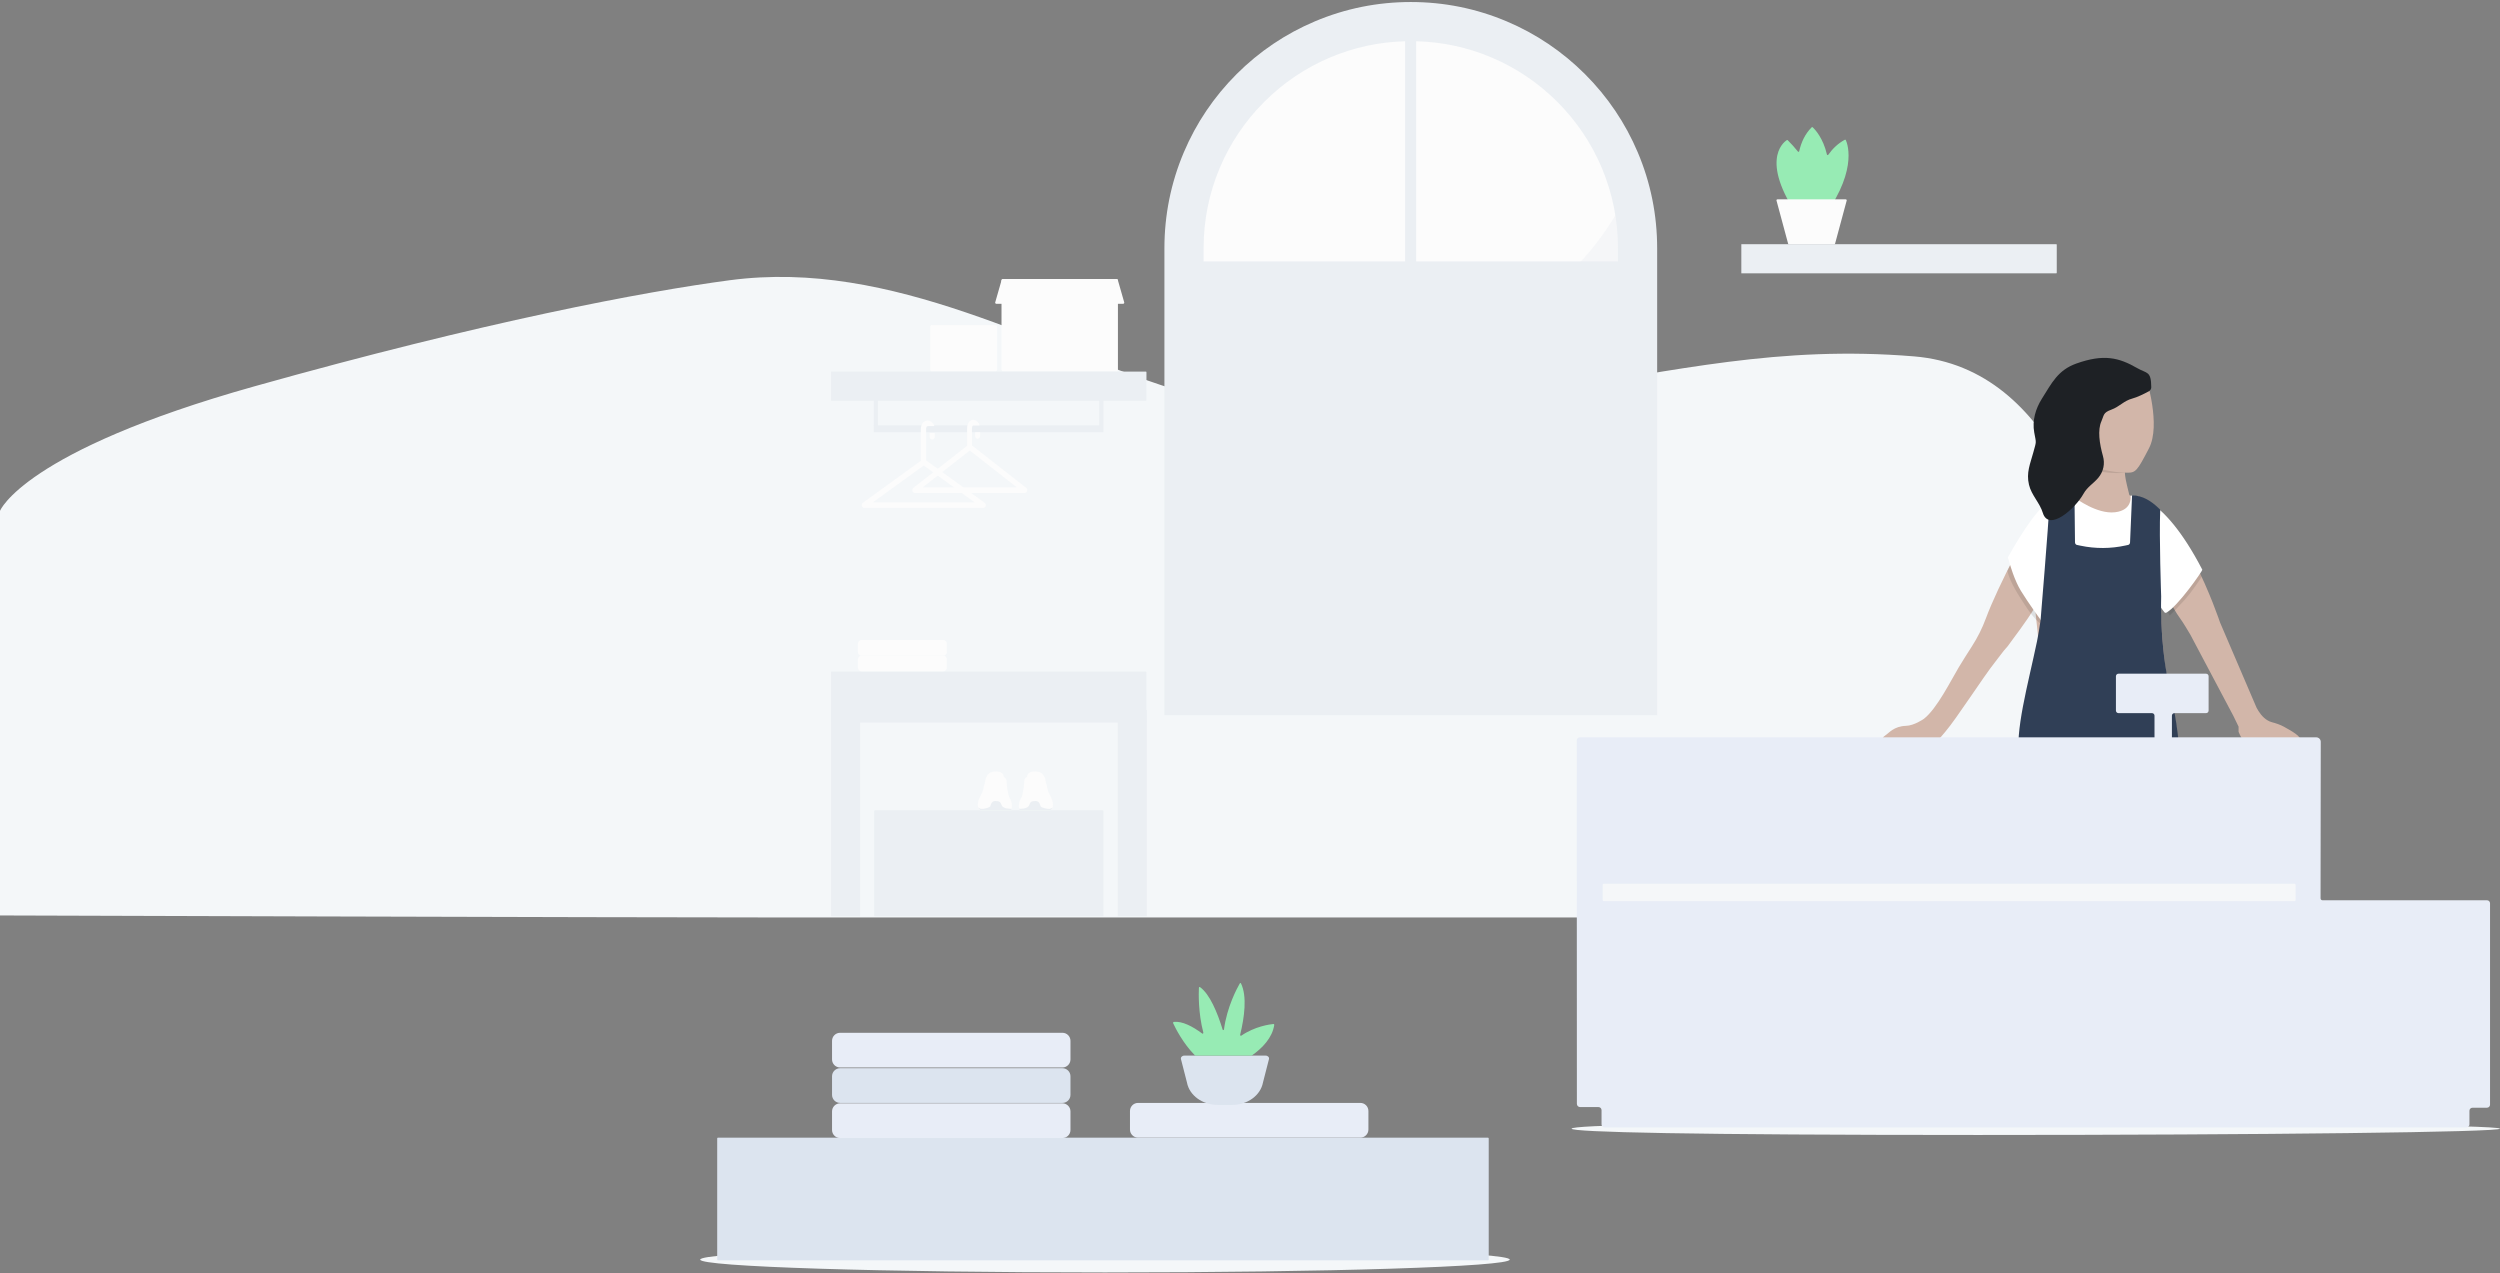 <svg xmlns="http://www.w3.org/2000/svg" width="964" height="491" viewBox="0 0 964 491">
  <rect x="0" y="0" width="964" height="491" fill="#808080" stroke="none"/>
  <g id="Page-1" fill="none" fill-rule="evenodd" stroke="none" stroke-width="1">
    <g id="illustration-login" fill-rule="nonzero">
      <g id="Background" fill="#F4F7F9" transform="translate(0 106.022)">
        <path id="Fill-1" d="M301.364,247.756 L783.121,247.756 L886,247.756 C886,247.756 882.444,221.301 873.772,205.082 C865.1,188.862 824.632,186.954 815.96,137.342 C810.163,104.181 793.207,35.931 738.063,31.399 C685.794,27.103 646.512,36.972 596.288,44.495 C550.646,51.331 502.463,59.011 458.066,45.76 C401.698,28.935 344.758,-6.406 281.343,2.041 C248.204,6.456 187,17.978 98,42.978 C9,67.978 5.68434189e-14,90.978 5.68434189e-14,90.978 C5.68434189e-14,90.978 5.68434189e-14,246.978 5.68434189e-14,246.978 C5.68434189e-14,246.978 235.903,247.756 301.364,247.756 Z"/>
      </g>
      <g id="Fenster" transform="translate(449 .778)">
        <path id="Fill-9" fill="#FCFCFC" d="M186,94.517 L186,270 L4,270 L4,94.517 C4,44.527 44.743,4 95.001,4 C145.258,4 186,44.527 186,94.517"/>
        <path id="Fill-10" fill="#EBEFF3" fill-opacity=".4" d="M6,171.223 L6,270 L188,270 L188,94.271 C188,86.431 187,78.824 185.121,71.568 C183.54,75.351 181.811,65.696 179.92,70.247 C149.939,142.42 30.251,166.948 6,171.223"/>
        <path id="Fill-11" fill="#EBEFF3" d="M97.079,259.899 L174.891,259.899 L174.891,187.667 L97.079,187.667 L97.079,259.899 Z M15.109,259.899 L92.802,259.899 L92.802,187.667 L15.109,187.667 L15.109,259.899 Z M21.383,63.868 C25.407,54.361 31.169,45.821 38.508,38.486 C45.852,31.149 54.397,25.391 63.906,21.37 C73.078,17.494 82.789,15.4 92.803,15.132 L92.803,100.018 L15.109,100.018 L15.109,94.944 C15.109,84.161 17.22,73.706 21.383,63.868 L21.383,63.868 Z M15.11,183.393 L92.803,183.393 L92.803,104.291 L15.11,104.291 L15.11,183.393 Z M97.079,183.393 L174.891,183.393 L174.891,104.291 L97.079,104.291 L97.079,183.393 Z M151.492,38.486 C158.831,45.821 164.593,54.361 168.618,63.869 C172.78,73.706 174.891,84.161 174.891,94.944 L174.891,100.018 L97.079,100.018 L97.079,15.128 C107.136,15.381 116.887,17.478 126.094,21.37 C135.608,25.393 144.153,31.151 151.492,38.486 L151.492,38.486 Z M162.175,27.809 C153.452,19.091 143.293,12.245 131.98,7.463 C120.265,2.511 107.824,0 95.002,0 C82.178,0 69.736,2.511 58.021,7.463 C46.708,12.245 36.549,19.09 27.825,27.809 C19.102,36.527 12.252,46.68 7.467,57.987 C2.512,69.695 0,82.129 0,94.944 L0,270.726 L0,275 L4.276,275 L185.724,275 L190,275 L190,270.726 L190,94.944 C190,82.129 187.488,69.695 182.533,57.987 C177.748,46.68 170.899,36.527 162.175,27.809 Z"/>
      </g>
      <g id="Wall-deco-1" transform="translate(320.445 107.613)">
        <path id="Fill-19" fill="#EBEFF3" d="M7.38964445e-13,35.681 L121.454,35.681 C121.55,35.681 121.628,35.789 121.628,35.923 L121.628,46.676 C121.628,46.809 121.55,46.918 121.454,46.918 L7.38964445e-13,46.918 L7.38964445e-13,35.681 Z"/>
        <polygon id="Fill-24" fill="#EBEFF3" points="16.472 56.409 16.472 43.048 18.095 43.048 18.095 56.409 103.428 56.409 103.428 43.048 105.052 43.048 105.052 58.037 105.023 58.037 105.023 59.069 16.446 59.069 16.446 56.409"/>
        <path id="Fill-25" fill="#FCFCFC" d="M56.532,61.578 C56.012,61.578 55.592,61.091 55.592,60.49 L55.592,59.069 L57.472,59.069 L57.472,60.49 C57.472,61.091 57.051,61.578 56.532,61.578"/>
        <path id="Fill-26" fill="#FCFCFC" d="M35.35,80.314 L53.505,66.107 L71.66,80.314 L35.35,80.314 Z M31.383,81.721 C31.504,82.178 31.868,82.49 32.281,82.49 L74.729,82.49 C75.142,82.49 75.507,82.178 75.628,81.721 C75.749,81.264 75.598,80.768 75.256,80.501 L54.343,64.136 L54.343,57.657 C54.343,56.816 54.563,56.562 54.755,56.485 L54.755,56.409 L57.301,56.409 C56.978,55.297 56.221,54.513 55.239,54.321 C55.153,54.291 55.062,54.275 54.967,54.275 L54.758,54.275 C54.662,54.275 54.568,54.292 54.48,54.323 C53.24,54.579 52.463,55.831 52.463,57.657 L52.463,64.296 L31.755,80.501 C31.413,80.768 31.262,81.264 31.383,81.721 L31.383,81.721 Z"/>
        <path id="Fill-27" fill="#FCFCFC" d="M39.02,61.853 C38.46,61.853 38.006,61.366 38.006,60.765 L38.006,59.344 L40.035,59.344 L40.035,60.765 C40.035,61.366 39.581,61.853 39.02,61.853"/>
        <path id="Fill-28" fill="#FCFCFC" d="M16.155,86.08 L35.753,71.873 L55.352,86.08 L16.155,86.08 Z M11.873,87.486 C12.003,87.943 12.397,88.255 12.843,88.255 L58.664,88.255 C59.11,88.255 59.504,87.943 59.634,87.486 C59.765,87.029 59.602,86.534 59.233,86.266 L36.658,69.902 L36.658,57.931 C36.658,56.932 36.995,56.761 37.214,56.732 C37.251,56.736 37.282,56.748 37.316,56.756 L37.316,56.684 L39.851,56.684 C39.502,55.572 38.685,54.788 37.625,54.596 C37.532,54.566 37.434,54.55 37.332,54.55 L37.106,54.55 C37.002,54.55 36.901,54.567 36.806,54.598 C35.467,54.854 34.629,56.106 34.629,57.931 L34.629,70.061 L12.274,86.266 C11.905,86.534 11.742,87.029 11.873,87.486 L11.873,87.486 Z"/>
        <path id="Fill-34" fill="#FCFCFC" d="M110.063,2.13162821e-14 L66.303,2.13162821e-14 C65.991,2.13162821e-14 65.738,0.253 65.738,0.565 L65.738,34.948 C65.738,35.26 65.991,35.514 66.303,35.514 L110.063,35.514 C110.375,35.514 110.628,35.26 110.628,34.948 L110.628,0.565 C110.628,0.253 110.375,2.13162821e-14 110.063,2.13162821e-14"/>
        <path id="Fill-35" fill="#FCFCFC" d="M110.138,-5.32907052e-15 L66.228,-5.32907052e-15 C65.958,-5.32907052e-15 65.738,0.22 65.738,0.49 L63.289,9.054 C63.289,9.325 63.508,9.545 63.779,9.545 L112.588,9.545 C112.858,9.545 113.078,9.325 113.078,9.054 L110.628,0.49 C110.628,0.22 110.408,-5.32907052e-15 110.138,-5.32907052e-15"/>
        <path id="Fill-36" fill="#FCFCFC" d="M63.466,17.757 L38.825,17.757 C38.513,17.757 38.261,18.01 38.261,18.322 L38.261,34.948 C38.261,35.26 38.513,35.513 38.825,35.513 L63.466,35.513 C63.778,35.513 64.031,35.26 64.031,34.948 L64.031,18.322 C64.031,18.01 63.778,17.757 63.466,17.757"/>
      </g>
      <g id="Table" transform="translate(320.444 246.778)">
        <path id="Fill-20" fill="#EBEFF3" d="M0,12.178 L121.454,12.178 C121.55,12.178 121.628,12.367 121.628,12.601 L121.628,31.429 C121.628,31.663 121.55,31.852 121.454,31.852 L0,31.852 L0,12.178 Z"/>
        <path id="Fill-37" fill="#EBEFF3" d="M121.79,26.966 L121.79,106.445 C121.79,106.507 121.682,106.558 121.548,106.558 L110.805,106.558 C110.671,106.558 110.563,106.507 110.563,106.445 L110.563,26.966 L121.79,26.966 Z"/>
        <path id="Fill-38" fill="#EBEFF3" d="M11.227,26.966 L11.227,106.445 C11.227,106.507 11.119,106.558 10.986,106.558 L0.242,106.558 C0.108,106.558 3.53495011e-13,106.507 3.53495011e-13,106.445 L3.53495011e-13,26.966 L11.227,26.966 Z"/>
        <path id="Fill-61" fill="#FCFCFC" d="M11.778,12.079 L43.253,12.079 C44.033,12.079 44.665,11.447 44.665,10.666 L44.665,7.452 C44.665,6.672 44.033,6.039 43.253,6.039 L11.778,6.039 C10.999,6.039 10.366,6.672 10.366,7.452 L10.366,10.666 C10.366,11.447 10.999,12.079 11.778,12.079"/>
        <path id="Fill-62" fill="#FCFCFC" d="M11.778,6.04 L43.253,6.04 C44.033,6.04 44.665,5.407 44.665,4.627 L44.665,1.413 C44.665,0.633 44.033,-2.17603713e-14 43.253,-2.17603713e-14 L11.778,-2.17603713e-14 C10.999,-2.17603713e-14 10.366,0.633 10.366,1.413 L10.366,4.627 C10.366,5.407 10.999,6.04 11.778,6.04"/>
      </g>
      <g id="Wall-deco-1" transform="translate(670.856 49)">
        <path id="Fill-105" fill="#97EBB4" d="M40.507,4.885 C37.892,6.289 35.796,8.322 34.113,10.69 C33.973,10.887 33.665,10.824 33.611,10.589 C32.147,4.192 28.959,0.86 28.124,0.077 C28.012,-0.028 27.837,-0.025 27.729,0.083 C25.172,2.64 23.684,5.859 22.917,9.325 C22.866,9.559 22.571,9.63 22.421,9.443 C21.27,7.996 19.971,6.535 18.501,5.065 C18.407,4.971 18.259,4.953 18.147,5.026 C16.622,6.023 7.134,13.547 24.414,37.282 C24.466,37.354 24.549,37.398 24.637,37.4 L30.071,37.527 C30.16,37.529 30.245,37.488 30.3,37.419 C45.64,18.082 41.718,6.862 40.899,5.018 C40.832,4.869 40.651,4.808 40.507,4.885"/>
        <path id="Fill-23" fill="#FCFCFC" d="M19.107,45.273 L36.284,45.273 C36.506,45.273 36.698,45.152 36.743,44.983 L41.237,28.295 C41.298,28.069 41.076,27.856 40.778,27.856 L14.613,27.856 C14.315,27.856 14.093,28.069 14.154,28.295 L18.648,44.983 C18.693,45.152 18.885,45.273 19.107,45.273"/>
        <path id="Fill-21" fill="#EBEFF3" d="M0.602,45.161 L122.055,45.161 C122.151,45.161 122.229,45.269 122.229,45.403 L122.229,56.156 C122.229,56.289 122.151,56.398 122.055,56.398 L0.602,56.398 L0.602,45.161 Z"/>
      </g>
      <g id="Box-with-shoes" transform="translate(337.08 297.475)">
        <path id="Fill-29" fill="#EBEFF3" d="M88.133,55.861 L0.282,55.861 C0.126,55.861 -2.84217094e-13,55.735 -2.84217094e-13,55.579 L-2.84217094e-13,15.247 C-2.84217094e-13,15.091 0.126,14.965 0.282,14.965 L88.133,14.965 C88.289,14.965 88.416,15.091 88.416,15.247 L88.416,55.579 C88.416,55.735 88.289,55.861 88.133,55.861"/>
        <path id="Fill-30" fill="#FCFCFC" d="M41.264,8.917 C40.411,10.417 39.035,13.458 40.909,14.9 L52.894,14.9 C52.894,14.9 53.754,12.479 52.146,10.039 C52.146,10.039 51.305,8.526 51.043,3.584 C50.973,2.525 49.977,2.118 49.977,2.118 C49.977,2.118 50.127,3.46389584e-14 46.967,3.46389584e-14 C43.807,3.46389584e-14 43.415,1.997 43.415,1.997 C43.415,1.997 43.003,2.098 42.76,3.913 C42.557,5.433 42.576,4.188 42.127,6.564 C41.97,7.397 41.676,8.193 41.264,8.917"/>
        <path id="Fill-31" fill="#EBEFF3" d="M40.167,13.927 C40.427,14.135 40.934,14.45 41.601,14.436 C42.592,14.416 44.555,13.871 44.742,13.468 C44.929,13.065 45.154,11.31 46.79,11.39 C48.425,11.471 48.631,11.673 49.192,13.065 C49.753,14.456 52.68,14.455 53.031,14.345 C52.967,14.694 52.894,14.9 52.894,14.9 L40.909,14.9 C40.553,14.626 40.315,14.295 40.167,13.927"/>
        <path id="Fill-32" fill="#FCFCFC" d="M67.664,8.917 C68.517,10.417 69.893,13.458 68.019,14.9 L56.033,14.9 C56.033,14.9 55.173,12.479 56.781,10.039 C56.781,10.039 57.623,8.526 57.885,3.584 C57.955,2.525 58.95,2.118 58.95,2.118 C58.95,2.118 58.801,3.46389584e-14 61.961,3.46389584e-14 C65.121,3.46389584e-14 65.513,1.997 65.513,1.997 C65.513,1.997 65.925,2.098 66.168,3.913 C66.371,5.433 66.352,4.188 66.8,6.564 C66.958,7.397 67.252,8.193 67.664,8.917"/>
        <path id="Fill-33" fill="#EBEFF3" d="M68.76,13.927 C68.5,14.135 67.994,14.45 67.327,14.436 C66.336,14.416 64.372,13.871 64.186,13.468 C63.999,13.065 63.774,11.31 62.138,11.39 C60.502,11.471 60.297,11.673 59.736,13.065 C59.175,14.456 56.248,14.455 55.897,14.345 C55.961,14.694 56.033,14.9 56.033,14.9 L68.019,14.9 C68.375,14.626 68.613,14.295 68.76,13.927"/>
      </g>
      <g id="Cash-desk" transform="translate(606 137.778)">
        <g id="Group" transform="matrix(-1 0 0 1 281 0)">
          <path id="Fill-218" fill="#D2B6A9" d="M151.997,142.1 C148.985,142.011 145.385,139.589 145.105,139.37 C140.047,135.405 134.666,124.477 131.707,119.546 C130.245,117.109 128.304,114.048 126.601,111.402 C124.429,108.028 122.63,104.428 121.241,100.663 C116.557,87.974 103.772,64.04 100.081,59.158 C95.843,53.553 89.318,55.83 86.721,54.19 L86.752,54.337 C86.731,54.324 86.709,54.312 86.689,54.299 C84.676,53.028 84.235,43.682 84.138,39.601 C86.716,37.893 89.202,35.582 91.306,32.45 C99.101,20.842 90.035,1.355 77.834,2.456 C65.634,3.557 66.057,2.71 59.364,8.387 C59.364,8.387 53.687,26.095 58.347,35.076 C63.007,44.057 63.516,44.566 66.989,44.481 C67.183,44.476 67.409,44.47 67.661,44.462 C67.606,44.979 67.561,45.432 67.532,45.772 C67.407,47.219 66.323,51.481 65.982,52.904 C65.92,53.164 65.698,53.358 65.431,53.375 C46.695,54.637 30.985,102.169 30.985,102.169 L16.889,135.069 C16.766,135.31 16.504,135.787 16.154,136.354 C14.997,138.224 13.161,140.121 11.036,140.683 C9.506,141.088 7.798,141.634 6.386,142.41 C2.919,144.316 -0.212,146.179 0.011,147.54 C0.235,148.901 0.347,148.76 8.063,148.76 L21.26,148.76 C21.26,148.76 22.451,147.697 23.804,144.415 C23.812,144.418 23.804,142.41 23.804,142.41 L25.84,138.217 L42.426,106.909 C43.623,104.944 45.002,102.526 46.354,100.663 C49.698,96.058 51.884,90.647 53.895,86.547 C54.206,94.098 53.416,115.885 50.494,127.938 C47.227,141.412 46.547,155.566 46.547,155.566 C46.547,155.566 107.868,155.497 107.928,155.158 C107.937,155.11 107.944,155.06 107.953,155.012 L108.056,155.502 C109.97,144.701 104.775,126.655 101.22,109.566 C100.715,107.139 102.487,98.996 102.072,95.983 C105.795,102.23 110.787,108.495 112.332,110.738 C112.724,111.306 113.16,111.839 113.639,112.336 C114.488,113.214 115.995,115.386 117.732,117.564 C122.264,123.247 132.576,139.37 136.913,144.415 C138.305,146.034 139.315,147.266 139.326,147.262 L140.62,148.361 C140.861,148.566 141.167,148.68 141.484,148.683 L161.308,148.678 C161.308,148.678 161.731,146.897 160.18,145.909 C158.628,144.922 156.794,142.241 151.997,142.1 Z"/>
          <path id="Fill-220" fill="#000" fill-opacity=".1" d="M67.66,44.467 C67.658,44.487 67.656,44.507 67.654,44.527 C69.21,44.679 75.278,45.039 84.251,42.653 C84.188,41.412 84.157,40.46 84.138,39.601 C83.981,39.734 78.519,44.101 67.66,44.467"/>
          <path id="Fill-221" fill="#FFF" d="M37.791,81.89 C37.586,82.285 47.324,96.16 51.628,98.455 C51.9,98.6 52.236,98.53 52.421,98.284 L58.66,89.965 L100.034,101.384 C100.034,101.384 104.86,94.761 107.707,90.113 C110.3,85.879 111.941,80.111 112.557,77.764 C112.768,77.572 112.819,77.261 112.681,77.011 C111.091,74.135 101.918,57.858 97.04,56.122 C91.687,54.216 86.689,54.299 86.689,54.299 C86.689,54.299 78.44,60.567 71.453,59.751 C64.467,58.934 65.463,53.374 65.463,53.374 C65.463,53.374 53.669,51.313 37.791,81.89"/>
          <path id="Fill-222" fill="#000" fill-opacity=".1" d="M38.634,83.386 C38.433,83.811 38.231,84.237 38.036,84.657 C39.064,86.225 42.044,90.684 44.407,93.339 C46.641,95.849 49.277,98.506 50.374,99.598 C50.618,99.104 50.853,98.611 51.085,98.123 C47.448,95.668 40.948,86.926 38.634,83.386"/>
          <path id="Fill-224" fill="#000" fill-opacity=".1" d="M111.902,80.13 C111.036,82.938 109.54,87.12 107.707,90.113 C104.86,94.761 100.034,101.384 100.034,101.384 L99.845,101.332 C100.072,101.713 100.303,102.094 100.539,102.473 C104.006,99.318 106.034,95.738 107.813,93.023 C111.083,88.031 112.621,84.22 112.961,82.236 C112.61,81.532 112.257,80.829 111.902,80.13"/>
          <path id="Fill-225" fill="#303F56" d="M53.655,92.174 C53.655,92.174 54.455,69.505 54.025,58.912 C54.016,58.677 54.108,58.641 54.278,58.478 C57.875,55.046 60.742,53.488 64.675,53.181 C64.787,53.174 64.884,53.265 64.882,53.378 L65.652,71.367 C65.645,71.94 66.109,72.408 66.682,72.408 L67.401,72.566 C73.107,73.82 79.014,73.847 84.731,72.644 L85.85,72.408 C86.422,72.408 86.884,71.943 86.88,71.371 L87.072,54.081 C87.073,53.969 87.169,53.882 87.281,53.891 C88.314,53.982 93.181,54.623 96.347,55.585 C96.682,55.687 96.72,55.606 96.733,55.955 C97.079,65.065 100.186,101.31 100.138,101.228 C100.55,104.227 101.006,107.012 101.509,109.428 C105.047,126.441 110.219,144.406 108.314,155.158 C106.408,165.91 86.265,155.975 68.572,155.158 C50.879,154.341 46.354,155.566 46.354,155.566 C46.354,155.566 46.775,144.57 49.355,132.615 C50.374,127.893 51.439,123.139 52.125,118.357 C53.271,110.375 53.876,101.038 53.655,92.174"/>
          <path id="Fill-89" fill="#1E2125" d="M97.739,15.883 C99.554,15.401 102.072,14.186 104.079,13.095 C104.655,12.781 105.006,12.18 105,11.542 C104.939,5.174 103.362,6.345 99.647,4.2 C92.428,0.031 86.597,-1.323 76.146,2.388 C68.983,4.932 66.66,9.897 62.871,15.883 C60.385,19.81 59.035,24.394 59.872,28.978 C60.676,33.381 60.749,32.126 59.512,36.693 C58.322,41.087 56.733,44.495 57.848,49.15 C58.821,53.208 61.991,56.073 63.165,59.944 C65.438,67.438 75.663,58.403 78.883,52.595 C80.354,49.941 82.725,48.669 84.569,46.464 C86.624,44.004 87.182,40.968 86.367,38.076 C85.016,33.28 84.247,28.02 85.787,24.628 C86.804,22.387 86.346,21.358 89.512,20.221 C92.839,19.027 94.315,16.792 97.739,15.883 Z" transform="matrix(-1 0 0 1 162.47 0)"/>
        </g>
        <path id="Fill-268" fill="#F4F7F9" d="M156.664,295 C267.859,295 358,296.09 358,297.434 C358,298.779 267.859,299.868 156.664,299.868 C45.47,299.868 0,298.779 0,297.434 C0,296.09 45.47,295 156.664,295"/>
        <path id="Fill-269" fill="#E8EDF7" d="M352.988,209.366 L289.552,209.366 C289.141,209.366 288.808,209.032 288.809,208.621 L288.884,148.278 C288.887,147.319 288.11,146.54 287.151,146.54 L231.49,146.54 L231.49,138.183 C231.49,137.644 231.927,137.206 232.467,137.206 L244.661,137.206 C245.201,137.206 245.638,136.769 245.638,136.23 L245.638,122.977 C245.638,122.437 245.201,122 244.661,122 L210.878,122 C210.339,122 209.902,122.437 209.902,122.977 L209.902,136.23 C209.902,136.769 210.339,137.206 210.878,137.206 L223.8,137.206 C224.339,137.206 224.776,137.644 224.776,138.183 L224.776,146.54 L3.171,146.54 C2.524,146.54 2,147.065 2,147.712 L2.046,287.873 C2.046,288.557 2.6,289.111 3.284,289.111 L10.386,289.111 C11.032,289.111 11.557,289.635 11.557,290.282 L11.557,295.793 C11.557,296.44 12.081,296.964 12.728,296.964 L345.044,296.964 C345.691,296.964 346.215,296.44 346.215,295.793 L346.215,290.528 C346.215,289.881 346.74,289.356 347.387,289.356 L352.988,289.356 C353.635,289.356 354.16,288.832 354.16,288.185 L354.16,210.537 C354.16,209.89 353.635,209.366 352.988,209.366"/>
        <path id="Fill-274" fill="#F5F7F9" d="M12.366,203 L278.797,203 C278.999,203 279.163,203.164 279.163,203.366 L279.163,209.328 C279.163,209.53 278.999,209.694 278.797,209.694 L12.366,209.694 C12.164,209.694 12,209.53 12,209.328 L12,203.366 C12,203.164 12.164,203 12.366,203"/>
      </g>
      <g id="Products" transform="translate(270 378.778)">
        <path id="Fill-39" fill="#F4F7F9" d="M312.149,106.926 C312.149,109.659 242.272,111.876 156.074,111.876 C69.877,111.876 0,109.659 0,106.926 C0,104.192 69.877,101.976 156.074,101.976 C242.272,101.976 312.149,104.192 312.149,106.926"/>
        <path id="Fill-54" fill="#DCE4EF" d="M6.833,107.211 L303.767,107.211 C303.923,107.211 304.049,107.084 304.049,106.928 L304.049,60.192 C304.049,60.036 303.923,59.91 303.767,59.91 L6.833,59.91 C6.677,59.91 6.55,60.036 6.55,60.192 L6.55,106.928 C6.55,107.084 6.677,107.211 6.833,107.211"/>
        <path id="Fill-55" fill="#E8EDF7" d="M53.941,60.049 L139.672,60.049 C141.387,60.049 142.777,58.657 142.777,56.94 L142.777,49.778 C142.777,48.061 141.387,46.669 139.672,46.669 L53.941,46.669 C52.226,46.669 50.835,48.061 50.835,49.778 L50.835,56.94 C50.835,58.657 52.226,60.049 53.941,60.049"/>
        <path id="Fill-56" fill="#E8EDF7" d="M53.941,32.843 L139.672,32.843 C141.387,32.843 142.777,31.451 142.777,29.735 L142.777,22.572 C142.777,20.856 141.387,19.464 139.672,19.464 L53.941,19.464 C52.226,19.464 50.835,20.856 50.835,22.572 L50.835,29.735 C50.835,31.451 52.226,32.843 53.941,32.843"/>
        <path id="Fill-57" fill="#DCE4EF" d="M53.941,46.506 L139.672,46.506 C141.387,46.506 142.777,45.115 142.777,43.398 L142.777,36.236 C142.777,34.519 141.387,33.127 139.672,33.127 L53.941,33.127 C52.226,33.127 50.835,34.519 50.835,36.236 L50.835,43.398 C50.835,45.115 52.226,46.506 53.941,46.506"/>
        <path id="Fill-58" fill="#E8EDF7" d="M168.825,59.885 L254.556,59.885 C256.271,59.885 257.661,58.494 257.661,56.777 L257.661,49.615 C257.661,47.898 256.271,46.506 254.556,46.506 L168.825,46.506 C167.11,46.506 165.719,47.898 165.719,49.615 L165.719,56.777 C165.719,58.494 167.11,59.885 168.825,59.885"/>
        <path id="Fill-211" fill="#DCE4EF" d="M205.132,47.273 L199.561,47.273 C193.663,47.273 188.636,43.621 187.695,38.652 L185.377,29.607 C185.201,28.922 185.813,28.273 186.635,28.273 L218.058,28.273 C218.881,28.273 219.492,28.922 219.317,29.607 L216.999,38.652 C216.057,43.621 211.031,47.273 205.132,47.273"/>
        <path id="Fill-212" fill="#97EBB4" d="M208.536,0.449 C208.43,0.229 208.192,0.212 208.072,0.419 C207.057,2.178 203.12,9.442 201.975,18.129 C201.927,18.494 201.548,18.552 201.442,18.209 C199.437,11.692 196.495,4.542 192.715,1.844 C192.533,1.714 192.31,1.869 192.297,2.14 C192.198,4.216 192.01,11.791 193.995,19.334 C194.078,19.652 193.816,19.937 193.593,19.771 C189.89,17.01 185.883,14.893 182.607,15.272 C182.398,15.296 182.279,15.596 182.388,15.831 C183.193,17.565 186.156,23.534 190.783,28.196 C190.833,28.246 190.894,28.273 190.957,28.273 L212.571,28.273 C212.618,28.273 212.664,28.258 212.706,28.229 C216.794,25.345 220.567,21.426 221.341,16.507 C221.378,16.271 221.229,16.056 221.046,16.074 C219.578,16.219 213.866,16.992 208.614,20.591 C208.392,20.742 208.145,20.461 208.221,20.148 C209.855,13.446 210.929,5.41 208.536,0.449 Z"/>
      </g>
    </g>
  </g>
</svg>

